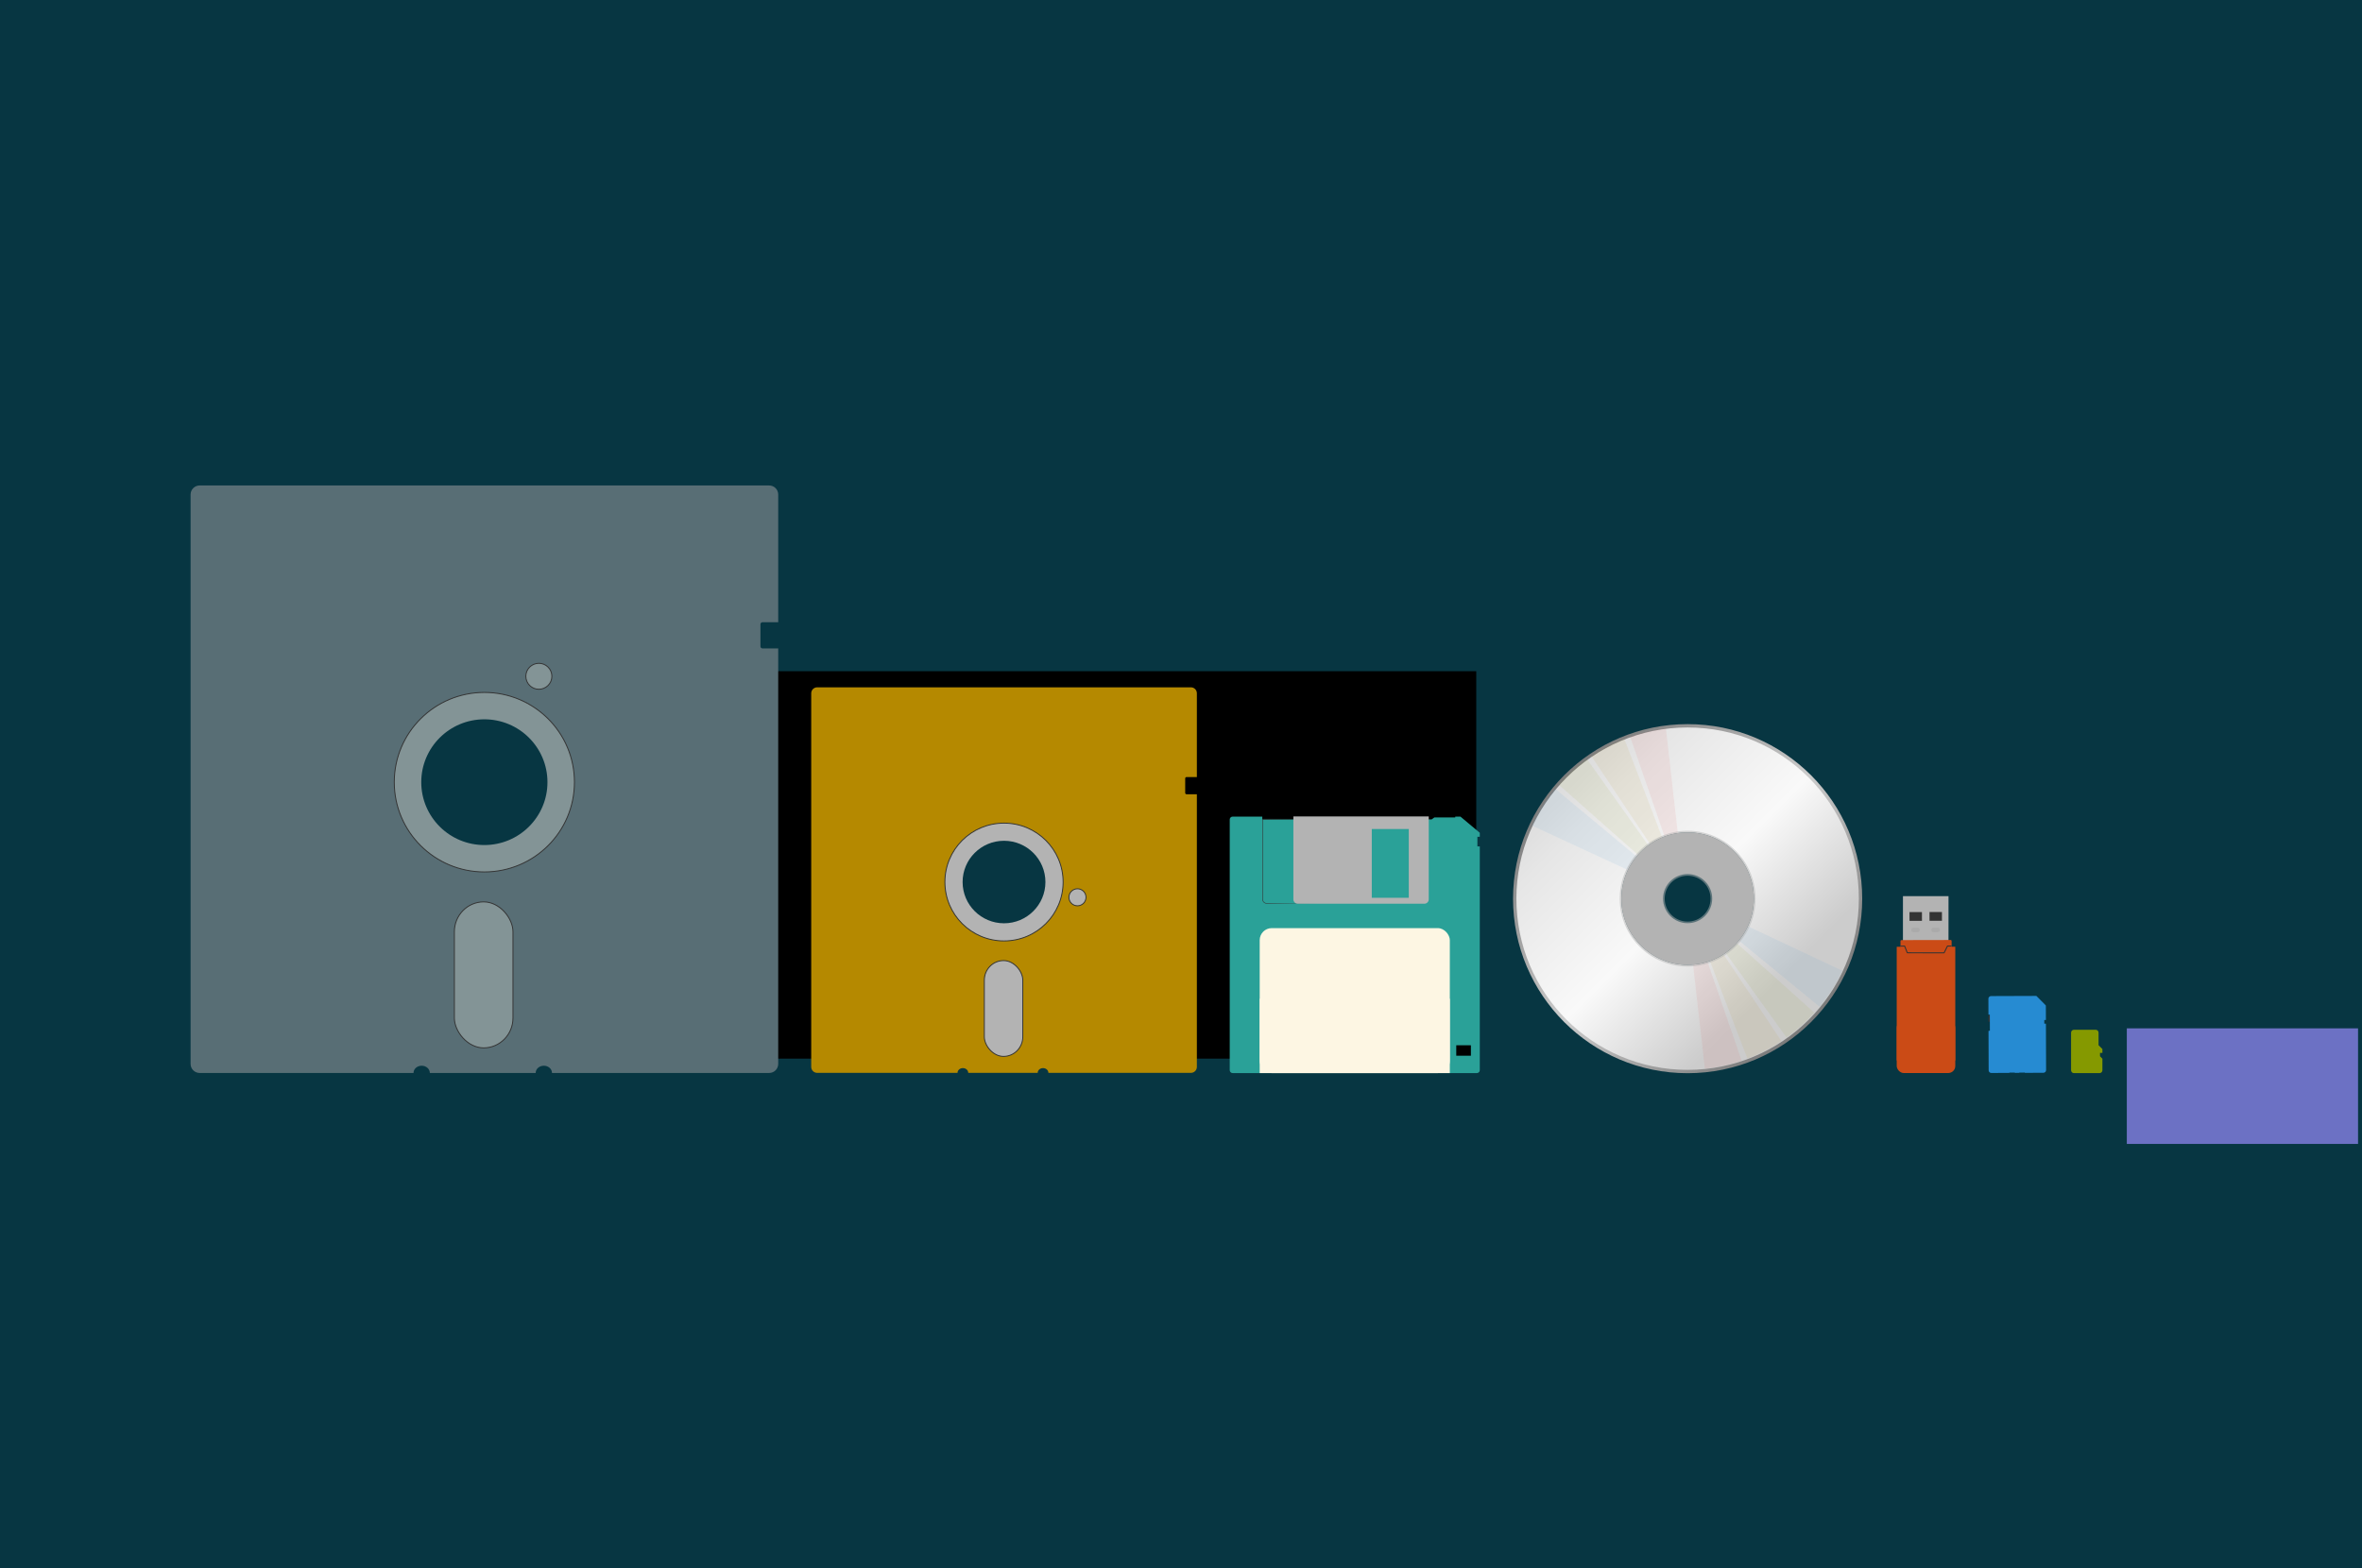 <?xml version="1.0" encoding="UTF-8" standalone="no"?>
<!-- Created with Inkscape (http://www.inkscape.org/) -->

<svg
   xmlns:osb="http://www.openswatchbook.org/uri/2009/osb"
   xmlns:dc="http://purl.org/dc/elements/1.1/"
   xmlns:cc="http://creativecommons.org/ns#"
   xmlns:rdf="http://www.w3.org/1999/02/22-rdf-syntax-ns#"
   xmlns:svg="http://www.w3.org/2000/svg"
   xmlns="http://www.w3.org/2000/svg"
   xmlns:xlink="http://www.w3.org/1999/xlink"
   xmlns:sodipodi="http://sodipodi.sourceforge.net/DTD/sodipodi-0.dtd"
   xmlns:inkscape="http://www.inkscape.org/namespaces/inkscape"
   width="2560"
   height="1700"
   viewBox="0 0 2560 1700"
   id="svg2"
   version="1.1"
   inkscape:version="0.91 r13725"
   sodipodi:docname="evolution-master.svg"
   inkscape:export-filename="/home/eli/Dotfiles/home/eli/.config/evolution.png"
   inkscape:export-xdpi="90"
   inkscape:export-ydpi="90">
  <defs
     id="defs4">
    <linearGradient
       inkscape:collect="always"
       id="linearGradient7842">
      <stop
         style="stop-color:#333333;stop-opacity:1;"
         offset="0"
         id="stop7844" />
      <stop
         style="stop-color:#333333;stop-opacity:0;"
         offset="1"
         id="stop7846" />
    </linearGradient>
    <linearGradient
       id="linearGradient7812"
       osb:paint="solid">
      <stop
         style="stop-color:#333333;stop-opacity:1;"
         offset="0"
         id="stop7814" />
    </linearGradient>
    <linearGradient
       id="linearGradient7072"
       osb:paint="solid">
      <stop
         style="stop-color:#eee8d5;stop-opacity:1;"
         offset="0"
         id="stop7074" />
    </linearGradient>
    <linearGradient
       id="linearGradient4767">
      <stop
         style="stop-color:#999999;stop-opacity:1;"
         offset="0"
         id="stop4769" />
      <stop
         style="stop-color:#999999;stop-opacity:1"
         offset="1"
         id="stop4773" />
    </linearGradient>
    <linearGradient
       id="linearGradient5404">
      <stop
         id="stop5406"
         offset="0"
         style="stop-color:#000000;stop-opacity:1;" />
      <stop
         id="stop5408"
         offset="1"
         style="stop-color:#0000b2;stop-opacity:0.623;" />
    </linearGradient>
    <linearGradient
       id="linearGradient3798">
      <stop
         id="stop3800"
         offset="0"
         style="stop-color:#333333;stop-opacity:1;" />
      <stop
         id="stop3802"
         offset="1"
         style="stop-color:#333333;stop-opacity:0;" />
    </linearGradient>
    <linearGradient
       id="linearGradient3635">
      <stop
         id="stop3637"
         offset="0"
         style="stop-color:#000000;stop-opacity:1;" />
      <stop
         id="stop3639"
         offset="1"
         style="stop-color:#ffffff;stop-opacity:1;" />
    </linearGradient>
    <linearGradient
       id="linearGradient3623">
      <stop
         id="stop3625"
         offset="0"
         style="stop-color:#013122;stop-opacity:1;" />
      <stop
         style="stop-color:#013122;stop-opacity:1;"
         offset="0.338"
         id="stop3631" />
      <stop
         id="stop3633"
         offset="0.338"
         style="stop-color:#f9f9f9;stop-opacity:1;" />
      <stop
         style="stop-color:#ffffff;stop-opacity:1;"
         offset="0.373"
         id="stop3643" />
      <stop
         id="stop3645"
         offset="0.373"
         style="stop-color:#d40000;stop-opacity:1;" />
      <stop
         style="stop-color:#d40000;stop-opacity:1;"
         offset="0.388"
         id="stop3647" />
      <stop
         id="stop3649"
         offset="0.388"
         style="stop-color:#f9f9f9;stop-opacity:1;" />
      <stop
         id="stop3627"
         offset="1"
         style="stop-color:#f9f9f9;stop-opacity:1;" />
    </linearGradient>
    <linearGradient
       id="linearGradient4314">
      <stop
         id="stop4316"
         offset="0"
         style="stop-color:#aa8c38;stop-opacity:1;" />
      <stop
         style="stop-color:#ceb469;stop-opacity:1;"
         offset="0.239"
         id="stop4322" />
      <stop
         id="stop4318"
         offset="1"
         style="stop-color:#aa8c38;stop-opacity:1;" />
    </linearGradient>
    <linearGradient
       id="linearGradient4306">
      <stop
         id="stop4308"
         offset="0"
         style="stop-color:#000000;stop-opacity:1;" />
      <stop
         id="stop4310"
         offset="1"
         style="stop-color:#000000;stop-opacity:0;" />
    </linearGradient>
    <linearGradient
       id="linearGradient3910">
      <stop
         id="stop3912"
         offset="0"
         style="stop-color:#000000;stop-opacity:0.491;" />
      <stop
         style="stop-color:#000000;stop-opacity:0.824;"
         offset="0.5"
         id="stop3918" />
      <stop
         id="stop3914"
         offset="1"
         style="stop-color:#000000;stop-opacity:0.365;" />
    </linearGradient>
    <linearGradient
       id="linearGradient3396">
      <stop
         id="stop3398"
         offset="0"
         style="stop-color:#bcbcbf;stop-opacity:1;" />
      <stop
         style="stop-color:#ababaf;stop-opacity:1;"
         offset="0.5"
         id="stop3404" />
      <stop
         id="stop3406"
         offset="0.75"
         style="stop-color:#8c8c92;stop-opacity:1;" />
      <stop
         style="stop-color:#c1c1c4;stop-opacity:1;"
         offset="0.875"
         id="stop3408" />
      <stop
         id="stop3400"
         offset="1"
         style="stop-color:#403b30;stop-opacity:1;" />
    </linearGradient>
    <linearGradient
       id="linearGradient3342">
      <stop
         id="stop3344"
         offset="0"
         style="stop-color:#000000;stop-opacity:0.623;" />
      <stop
         style="stop-color:#9a9a9a;stop-opacity:0.31;"
         offset="0.805"
         id="stop3350" />
      <stop
         id="stop3346"
         offset="1"
         style="stop-color:#000000;stop-opacity:0;" />
    </linearGradient>
    <filter
       id="filter3333"
       inkscape:collect="always">
      <feGaussianBlur
         id="feGaussianBlur3335"
         stdDeviation="2.967"
         inkscape:collect="always" />
    </filter>
    <linearGradient
       y2="332.693"
       x2="65.54"
       y1="332.693"
       x1="48.07"
       gradientTransform="matrix(0.443,0,0,0.443,49.853,24.238)"
       gradientUnits="userSpaceOnUse"
       id="linearGradient4082"
       xlink:href="#linearGradient3396"
       inkscape:collect="always" />
    <linearGradient
       y2="919.771"
       x2="367.558"
       y1="901.719"
       x1="367.558"
       gradientTransform="matrix(0.443,0,0,0.443,49.853,24.238)"
       gradientUnits="userSpaceOnUse"
       id="linearGradient4084"
       xlink:href="#linearGradient3342"
       inkscape:collect="always" />
    <filter
       id="filter4230"
       inkscape:collect="always">
      <feGaussianBlur
         id="feGaussianBlur4232"
         stdDeviation="11.27"
         inkscape:collect="always" />
    </filter>
    <linearGradient
       y2="626.387"
       x2="328.663"
       y1="626.387"
       x1="320.244"
       gradientTransform="matrix(0.751,9.3065146e-2,-9.3065146e-2,0.751,443.668,-72.123)"
       gradientUnits="userSpaceOnUse"
       id="linearGradient4269"
       xlink:href="#linearGradient3396"
       inkscape:collect="always" />
    <linearGradient
       gradientUnits="userSpaceOnUse"
       y2="179.897"
       x2="701.663"
       y1="179.897"
       x1="443.908"
       id="linearGradient4320"
       xlink:href="#linearGradient4314"
       inkscape:collect="always" />
    <linearGradient
       gradientTransform="matrix(0.756,0,0,0.756,124.654,214.562)"
       y2="179.897"
       x2="701.663"
       y1="179.897"
       x1="443.908"
       gradientUnits="userSpaceOnUse"
       id="linearGradient4345"
       xlink:href="#linearGradient4314"
       inkscape:collect="always" />
    <linearGradient
       y2="179.897"
       x2="701.663"
       y1="179.897"
       x1="443.908"
       gradientTransform="matrix(0.751,-9.3065146e-2,-9.3065146e-2,-0.751,97.305,752.951)"
       gradientUnits="userSpaceOnUse"
       id="linearGradient4373"
       xlink:href="#linearGradient4314"
       inkscape:collect="always" />
    <linearGradient
       y2="919.771"
       x2="367.558"
       y1="901.719"
       x1="367.558"
       gradientTransform="matrix(0.335,0,0,0.335,135.109,104.113)"
       gradientUnits="userSpaceOnUse"
       id="linearGradient2645"
       xlink:href="#linearGradient3342"
       inkscape:collect="always" />
    <linearGradient
       y2="332.693"
       x2="65.54"
       y1="332.693"
       x1="48.07"
       gradientTransform="matrix(0.335,-4.6441264e-4,4.6441264e-4,0.335,135.253,103.926)"
       gradientUnits="userSpaceOnUse"
       id="linearGradient2650"
       xlink:href="#linearGradient3396"
       inkscape:collect="always" />
    <linearGradient
       gradientUnits="userSpaceOnUse"
       y2="379.799"
       x2="258.184"
       y1="179.148"
       x1="258.184"
       id="linearGradient3629"
       xlink:href="#linearGradient3623"
       inkscape:collect="always" />
    <linearGradient
       gradientUnits="userSpaceOnUse"
       y2="176.666"
       x2="198.828"
       y1="382.281"
       x1="317.54"
       id="linearGradient3641"
       xlink:href="#linearGradient3635"
       inkscape:collect="always" />
    <linearGradient
       id="linearGradient3938">
      <stop
         style="stop-color:#4d4d4d;stop-opacity:1"
         offset="0"
         id="stop3940" />
      <stop
         id="stop3942"
         offset="0.24"
         style="stop-color:#808080;stop-opacity:1" />
      <stop
         id="stop3944"
         offset="0.498"
         style="stop-color:#b3b3b3;stop-opacity:1" />
      <stop
         style="stop-color:#808080;stop-opacity:1"
         offset="0.751"
         id="stop3946" />
      <stop
         style="stop-color:#4d4d4d;stop-opacity:1"
         offset="1"
         id="stop3948" />
    </linearGradient>
    <linearGradient
       inkscape:collect="always"
       id="linearGradient3834">
      <stop
         style="stop-color:#cccccc;stop-opacity:1"
         offset="0"
         id="stop3836" />
      <stop
         id="stop3838"
         offset="0.24"
         style="stop-color:#e6e6e6;stop-opacity:1" />
      <stop
         id="stop3840"
         offset="0.498"
         style="stop-color:#f9f9f9;stop-opacity:1" />
      <stop
         style="stop-color:#cccccc;stop-opacity:1"
         offset="0.751"
         id="stop3842" />
      <stop
         style="stop-color:#cccccc;stop-opacity:1"
         offset="1"
         id="stop3844" />
    </linearGradient>
    <linearGradient
       id="linearGradient3812">
      <stop
         id="stop3814"
         offset="0"
         style="stop-color:#4d4d4d;stop-opacity:1" />
      <stop
         style="stop-color:#808080;stop-opacity:1"
         offset="0.24"
         id="stop3822" />
      <stop
         style="stop-color:#cccccc;stop-opacity:1"
         offset="0.498"
         id="stop3820" />
      <stop
         id="stop3824"
         offset="0.751"
         style="stop-color:#808080;stop-opacity:1" />
      <stop
         id="stop3816"
         offset="1"
         style="stop-color:#4d4d4d;stop-opacity:1" />
    </linearGradient>
    <linearGradient
       gradientTransform="matrix(5.855,0,0,5.855,1186.624,-4977.241)"
       gradientUnits="userSpaceOnUse"
       y2="1052.776"
       x2="129.152"
       y1="920.223"
       x1="-3.402"
       id="linearGradient3818"
       xlink:href="#linearGradient3812"
       inkscape:collect="always" />
    <linearGradient
       gradientTransform="matrix(5.855,0,0,5.855,1186.624,-4977.241)"
       gradientUnits="userSpaceOnUse"
       y2="1038.362"
       x2="114.75"
       y1="934.612"
       x1="11"
       id="linearGradient3832"
       xlink:href="#linearGradient3834"
       inkscape:collect="always" />
    <pattern
       id="pattern4976"
       patternTransform="translate(20,907.362)"
       height="6"
       width="6"
       patternUnits="userSpaceOnUse">
      <g
         transform="translate(-20,-907.362)"
         id="g4967">
        <path
           id="path4715"
           d="m 20,910.362 0,3 1.5,0 0.5,-1 -1,-2 -1,0 z"
           style="fill:#ff0000;fill-opacity:1;stroke:none" />
        <path
           id="path4717"
           d="m 22,912.362 -0.5,1 3,0 -0.5,-1 -2,0 z"
           style="fill:#d50000;fill-opacity:1;stroke:none" />
        <path
           id="path4719"
           d="m 25,910.362 -1,2 0.5,1 1.5,0 0,-3 -1,0 z"
           style="fill:#800000;stroke:none" />
        <path
           id="path4721"
           d="m 24.5,907.362 -0.5,1 1,2 1,0 0,-3 -1.5,0 z"
           style="fill:#ff0000;fill-opacity:1;stroke:none" />
        <path
           id="path4723"
           d="m 20,907.362 0,3 1,0 1,-2 -0.5,-1 -1.5,0 z"
           style="fill:#800000;fill-opacity:1;stroke:none" />
        <path
           id="path4725"
           d="m 21.5,907.362 0.5,1 2,0 0.5,-1 -3,0 z"
           style="fill:#ff6e6e;fill-opacity:1;stroke:none" />
        <path
           style="fill:#aa0000;stroke:none"
           d="m 24,912.362 -2,0 -1,-2 1,-2 2,0 1,2 -1,2 z"
           id="path4727"
           sodipodi:nodetypes="ccccccc" />
      </g>
    </pattern>
    <linearGradient
       id="linearGradient2917">
      <stop
         id="stop2919"
         offset="0"
         style="stop-color:#999999;stop-opacity:1;" />
      <stop
         style="stop-color:#ececec;stop-opacity:1"
         offset="0.327"
         id="stop2925" />
      <stop
         id="stop2921"
         offset="1"
         style="stop-color:#999999;stop-opacity:1" />
    </linearGradient>
    <inkscape:perspective
       id="perspective10"
       inkscape:persp3d-origin="372.04724 : 350.78739 : 1"
       inkscape:vp_z="744.09448 : 526.18109 : 1"
       inkscape:vp_y="0 : 1000 : 0"
       inkscape:vp_x="0 : 526.18109 : 1"
       sodipodi:type="inkscape:persp3d" />
    <inkscape:perspective
       sodipodi:type="inkscape:persp3d"
       inkscape:vp_x="0 : 0.5 : 1"
       inkscape:vp_y="0 : 1000 : 0"
       inkscape:vp_z="1 : 0.5 : 1"
       inkscape:persp3d-origin="0.5 : 0.33333333 : 1"
       id="perspective2824" />
    <filter
       color-interpolation-filters="sRGB"
       id="filter3832"
       inkscape:collect="always">
      <feGaussianBlur
         id="feGaussianBlur3834"
         stdDeviation="3.479"
         inkscape:collect="always" />
    </filter>
    <inkscape:perspective
       id="perspective10-0"
       inkscape:persp3d-origin="372.04724 : 350.78739 : 1"
       inkscape:vp_z="744.09448 : 526.18109 : 1"
       inkscape:vp_y="0 : 1000 : 0"
       inkscape:vp_x="0 : 526.18109 : 1"
       sodipodi:type="inkscape:persp3d" />
    <linearGradient
       id="linearGradient3978">
      <stop
         id="stop3980"
         offset="0"
         style="stop-color:#000000;stop-opacity:1;" />
      <stop
         id="stop3982"
         offset="1"
         style="stop-color:#444444;stop-opacity:1;" />
    </linearGradient>
    <clipPath
       id="clipPath3"
       clipPathUnits="userSpaceOnUse">
      <path
         inkscape:connector-curvature="0"
         id="path29"
         d="m 163.176,129.244 152.844,0 0,142.909 -152.844,0 0,-142.909 z" />
    </clipPath>
    <linearGradient
       id="svg1.linearGradient4979"
       xml:id="svg1.linearGradient4979">
      <stop
         xml:id="svg1.stop4981"
         offset="0"
         style="stop-color:#000000;stop-opacity:1;"
         id="svg1.stop4981" />
      <stop
         xml:id="svg1.stop4983"
         offset="1"
         style="stop-color:#606060;stop-opacity:1;"
         id="svg1.stop4983" />
    </linearGradient>
    <linearGradient
       inkscape:collect="always"
       xlink:href="#linearGradient7842"
       id="linearGradient7850"
       x1="719.528"
       y1="682.728"
       x2="820.965"
       y2="682.728"
       gradientUnits="userSpaceOnUse"
       gradientTransform="matrix(0.601,0,0,0.601,922.31,481.534)" />
    <linearGradient
       id="linearGradient2690"
       inkscape:collect="always">
      <stop
         id="stop2692"
         offset="0"
         style="stop-color:#008000;stop-opacity:1;" />
      <stop
         id="stop2694"
         offset="1"
         style="stop-color:#008000;stop-opacity:0;" />
    </linearGradient>
    <linearGradient
       id="linearGradient2618"
       inkscape:collect="always">
      <stop
         id="stop2620"
         offset="0"
         style="stop-color:#55ff99;stop-opacity:1;" />
      <stop
         id="stop2622"
         offset="1"
         style="stop-color:#55ff99;stop-opacity:0;" />
    </linearGradient>
    <linearGradient
       id="linearGradient14411"
       inkscape:collect="always">
      <stop
         id="stop14413"
         offset="0"
         style="stop-color:#ffffff;stop-opacity:1;" />
      <stop
         id="stop14415"
         offset="1"
         style="stop-color:#ffffff;stop-opacity:0;" />
    </linearGradient>
    <linearGradient
       y2="157.548"
       x2="397.592"
       y1="151.397"
       x1="372.107"
       gradientUnits="userSpaceOnUse"
       id="linearGradient9335"
       xlink:href="#linearGradient2618"
       inkscape:collect="always" />
    <linearGradient
       y2="170.125"
       x2="383.092"
       y1="157.548"
       x1="366.395"
       gradientUnits="userSpaceOnUse"
       id="linearGradient9337"
       xlink:href="#linearGradient2618"
       inkscape:collect="always" />
    <linearGradient
       y2="175.906"
       x2="371.668"
       y1="160.624"
       x1="358.486"
       gradientUnits="userSpaceOnUse"
       id="linearGradient9339"
       xlink:href="#linearGradient2618"
       inkscape:collect="always" />
    <linearGradient
       y2="182.656"
       x2="364.198"
       y1="162.821"
       x1="344.425"
       gradientUnits="userSpaceOnUse"
       id="linearGradient9341"
       xlink:href="#linearGradient2618"
       inkscape:collect="always" />
    <linearGradient
       y2="187.259"
       x2="353.213"
       y1="170.73"
       x1="336.077"
       gradientUnits="userSpaceOnUse"
       id="linearGradient9343"
       xlink:href="#linearGradient2618"
       inkscape:collect="always" />
    <linearGradient
       y2="190.943"
       x2="342.668"
       y1="172.927"
       x1="327.728"
       gradientUnits="userSpaceOnUse"
       id="linearGradient9345"
       xlink:href="#linearGradient2618"
       inkscape:collect="always" />
    <linearGradient
       y2="193.579"
       x2="334.758"
       y1="173.806"
       x1="317.182"
       gradientUnits="userSpaceOnUse"
       id="linearGradient9347"
       xlink:href="#linearGradient2618"
       inkscape:collect="always" />
    <linearGradient
       y2="200.369"
       x2="325.531"
       y1="183.034"
       x1="313.667"
       gradientUnits="userSpaceOnUse"
       id="linearGradient9349"
       xlink:href="#linearGradient2618"
       inkscape:collect="always" />
    <linearGradient
       y2="201.906"
       x2="322.125"
       y1="187.867"
       x1="310.152"
       gradientUnits="userSpaceOnUse"
       id="linearGradient9351"
       xlink:href="#linearGradient2618"
       inkscape:collect="always" />
    <linearGradient
       y2="203.246"
       x2="312.578"
       y1="191.821"
       x1="303.561"
       gradientUnits="userSpaceOnUse"
       id="linearGradient9353"
       xlink:href="#linearGradient2618"
       inkscape:collect="always" />
    <linearGradient
       y2="139.266"
       x2="468.682"
       y1="162.772"
       x1="479.952"
       gradientUnits="userSpaceOnUse"
       id="linearGradient9355"
       xlink:href="#linearGradient2690"
       inkscape:collect="always" />
    <linearGradient
       y2="121.178"
       x2="241.539"
       y1="115.899"
       x1="240.384"
       gradientUnits="userSpaceOnUse"
       id="linearGradient9357"
       xlink:href="#linearGradient14411"
       inkscape:collect="always" />
    <filter
       inkscape:collect="always"
       x="-0.303"
       width="1.606"
       y="-0.102"
       height="1.205"
       id="filter11193">
      <feGaussianBlur
         inkscape:collect="always"
         stdDeviation="18.144"
         id="feGaussianBlur11195" />
    </filter>
    <filter
       inkscape:collect="always"
       x="-0.178"
       width="1.355"
       y="-0.106"
       height="1.211"
       id="filter11189">
      <feGaussianBlur
         inkscape:collect="always"
         stdDeviation="18.144"
         id="feGaussianBlur11191" />
    </filter>
    <clipPath
       clipPathUnits="userSpaceOnUse"
       id="clipPath4248">
      <path
         id="path4250"
         d="M 372.844,260.938 C 255.347,260.938 160,356.284 160,473.781 C 160,591.278 255.347,686.656 372.844,686.656 C 490.341,686.656 585.719,591.278 585.719,473.781 C 585.719,356.284 490.341,260.938 372.844,260.938 z M 372.844,420.938 C 402.021,420.938 425.719,444.604 425.719,473.781 C 425.719,502.958 402.021,526.656 372.844,526.656 C 343.667,526.656 320,502.958 320,473.781 C 320,444.604 343.667,420.938 372.844,420.938 z "
         style="opacity:0.79;color:#000000;fill:#666666;fill-opacity:1;fill-rule:nonzero;stroke:none;stroke-width:7.2;stroke-linecap:butt;stroke-linejoin:round;marker:none;marker-start:none;marker-mid:none;marker-end:none;stroke-miterlimit:4;stroke-dasharray:none;stroke-dashoffset:0;stroke-opacity:1;visibility:visible;display:inline;overflow:visible;enable-background:accumulate" />
    </clipPath>
    <clipPath
       clipPathUnits="userSpaceOnUse"
       id="clipPath4244">
      <path
         id="path4246"
         d="M 372.844,260.938 C 255.347,260.938 160,356.284 160,473.781 C 160,591.278 255.347,686.656 372.844,686.656 C 490.341,686.656 585.719,591.278 585.719,473.781 C 585.719,356.284 490.341,260.938 372.844,260.938 z M 372.844,420.938 C 402.021,420.938 425.719,444.604 425.719,473.781 C 425.719,502.958 402.021,526.656 372.844,526.656 C 343.667,526.656 320,502.958 320,473.781 C 320,444.604 343.667,420.938 372.844,420.938 z "
         style="opacity:0.79;color:#000000;fill:#666666;fill-opacity:1;fill-rule:nonzero;stroke:none;stroke-width:7.2;stroke-linecap:butt;stroke-linejoin:round;marker:none;marker-start:none;marker-mid:none;marker-end:none;stroke-miterlimit:4;stroke-dasharray:none;stroke-dashoffset:0;stroke-opacity:1;visibility:visible;display:inline;overflow:visible;enable-background:accumulate" />
    </clipPath>
    <clipPath
       clipPathUnits="userSpaceOnUse"
       id="clipPath4240">
      <path
         id="path4242"
         d="M 372.844,260.938 C 255.347,260.938 160,356.284 160,473.781 C 160,591.278 255.347,686.656 372.844,686.656 C 490.341,686.656 585.719,591.278 585.719,473.781 C 585.719,356.284 490.341,260.938 372.844,260.938 z M 372.844,420.938 C 402.021,420.938 425.719,444.604 425.719,473.781 C 425.719,502.958 402.021,526.656 372.844,526.656 C 343.667,526.656 320,502.958 320,473.781 C 320,444.604 343.667,420.938 372.844,420.938 z "
         style="opacity:0.79;color:#000000;fill:#666666;fill-opacity:1;fill-rule:nonzero;stroke:none;stroke-width:7.2;stroke-linecap:butt;stroke-linejoin:round;marker:none;marker-start:none;marker-mid:none;marker-end:none;stroke-miterlimit:4;stroke-dasharray:none;stroke-dashoffset:0;stroke-opacity:1;visibility:visible;display:inline;overflow:visible;enable-background:accumulate" />
    </clipPath>
    <clipPath
       clipPathUnits="userSpaceOnUse"
       id="clipPath4236">
      <path
         id="path4238"
         d="M 372.844,260.938 C 255.347,260.938 160,356.284 160,473.781 C 160,591.278 255.347,686.656 372.844,686.656 C 490.341,686.656 585.719,591.278 585.719,473.781 C 585.719,356.284 490.341,260.938 372.844,260.938 z M 372.844,420.938 C 402.021,420.938 425.719,444.604 425.719,473.781 C 425.719,502.958 402.021,526.656 372.844,526.656 C 343.667,526.656 320,502.958 320,473.781 C 320,444.604 343.667,420.938 372.844,420.938 z "
         style="opacity:0.79;color:#000000;fill:#666666;fill-opacity:1;fill-rule:nonzero;stroke:none;stroke-width:7.2;stroke-linecap:butt;stroke-linejoin:round;marker:none;marker-start:none;marker-mid:none;marker-end:none;stroke-miterlimit:4;stroke-dasharray:none;stroke-dashoffset:0;stroke-opacity:1;visibility:visible;display:inline;overflow:visible;enable-background:accumulate" />
    </clipPath>
    <clipPath
       clipPathUnits="userSpaceOnUse"
       id="clipPath4232">
      <path
         id="path4234"
         d="M 372.844,260.938 C 255.347,260.938 160,356.284 160,473.781 C 160,591.278 255.347,686.656 372.844,686.656 C 490.341,686.656 585.719,591.278 585.719,473.781 C 585.719,356.284 490.341,260.938 372.844,260.938 z M 372.844,420.938 C 402.021,420.938 425.719,444.604 425.719,473.781 C 425.719,502.958 402.021,526.656 372.844,526.656 C 343.667,526.656 320,502.958 320,473.781 C 320,444.604 343.667,420.938 372.844,420.938 z "
         style="opacity:0.79;color:#000000;fill:#666666;fill-opacity:1;fill-rule:nonzero;stroke:none;stroke-width:7.2;stroke-linecap:butt;stroke-linejoin:round;marker:none;marker-start:none;marker-mid:none;marker-end:none;stroke-miterlimit:4;stroke-dasharray:none;stroke-dashoffset:0;stroke-opacity:1;visibility:visible;display:inline;overflow:visible;enable-background:accumulate" />
    </clipPath>
    <linearGradient
       id="linearGradient5241">
      <stop
         style="stop-color:#7c7c7c;stop-opacity:1;"
         offset="0"
         id="stop5243" />
      <stop
         style="stop-color:#c6c6c6;stop-opacity:1;"
         offset="1"
         id="stop5245" />
    </linearGradient>
    <linearGradient
       id="linearGradient7185">
      <stop
         style="stop-color:#6f6f6f;stop-opacity:1;"
         offset="0"
         id="stop7187" />
      <stop
         style="stop-color:#f5f5f5;stop-opacity:1;"
         offset="1"
         id="stop7189" />
    </linearGradient>
    <linearGradient
       gradientTransform="matrix(0.491,0,0,0.491,752.086,49.947)"
       y2="187.259"
       x2="353.213"
       y1="170.73"
       x1="336.077"
       gradientUnits="userSpaceOnUse"
       id="linearGradient3204"
       xlink:href="#linearGradient2618"
       inkscape:collect="always" />
    <filter
       inkscape:collect="always"
       style="color-interpolation-filters:sRGB"
       id="filter8298"
       x="-0.157"
       width="1.313"
       y="-0.144"
       height="1.288">
      <feGaussianBlur
         inkscape:collect="always"
         stdDeviation="21.53"
         id="feGaussianBlur8300" />
    </filter>
    <filter
       inkscape:collect="always"
       style="color-interpolation-filters:sRGB"
       id="filter8310"
       x="-0.128"
       width="1.255"
       y="-0.182"
       height="1.364">
      <feGaussianBlur
         inkscape:collect="always"
         stdDeviation="21.334"
         id="feGaussianBlur8312" />
    </filter>
  </defs>
  <sodipodi:namedview
     id="base"
     pagecolor="#ffffff"
     bordercolor="#666666"
     borderopacity="1.0"
     inkscape:pageopacity="0.0"
     inkscape:pageshadow="2"
     inkscape:zoom="0.70710678"
     inkscape:cx="1266.2536"
     inkscape:cy="776.17376"
     inkscape:document-units="px"
     inkscape:current-layer="layer1"
     showgrid="true"
     units="px"
     objecttolerance="10000"
     inkscape:snap-path-mask="false"
     inkscape:snap-path-clip="false"
     inkscape:snap-perpendicular="false"
     guidetolerance="10000"
     inkscape:window-width="2504"
     inkscape:window-height="1624"
     inkscape:window-x="28"
     inkscape:window-y="48"
     inkscape:window-maximized="0"
     showguides="false">
    <inkscape:grid
       type="xygrid"
       id="grid4775"
       enabled="false" />
  </sodipodi:namedview>
  <g
     inkscape:label="Layer 1"
     inkscape:groupmode="layer"
     id="layer1"
     transform="translate(0,647.638)"
     style="display:inline">
    <rect
       style="fill:#073642;fill-opacity:1;fill-rule:evenodd;stroke:none;stroke-width:0;stroke-linecap:butt;stroke-linejoin:miter;stroke-miterlimit:4;stroke-dasharray:none;stroke-opacity:1"
       id="rect3429"
       width="2560"
       height="1700"
       x="0"
       y="-647.638" />
    <flowRoot
       xml:space="preserve"
       id="flowRoot8363"
       style="font-style:normal;font-variant:normal;font-weight:normal;font-stretch:normal;font-size:40px;line-height:125%;font-family:FontAwesome;-inkscape-font-specification:FontAwesome;letter-spacing:0px;word-spacing:0px;fill:#000000;fill-opacity:1;stroke:none;stroke-width:1px;stroke-linecap:butt;stroke-linejoin:miter;stroke-opacity:1"><flowRegion
         id="flowRegion8365"><rect
           id="rect8367"
           width="920"
           height="420"
           x="680"
           y="80"
           style="font-style:normal;font-variant:normal;font-weight:normal;font-stretch:normal;font-family:FontAwesome;-inkscape-font-specification:FontAwesome" /></flowRegion><flowPara
         id="flowPara8369"></flowPara></flowRoot>  </g>
  <g
     inkscape:groupmode="layer"
     id="layer10"
     inkscape:label="Layer 8">
    <path
       inkscape:connector-curvature="0"
       style="display:inline;fill:#859900;fill-opacity:1;stroke:none;stroke-width:0.8;stroke-linecap:butt;stroke-linejoin:miter;stroke-miterlimit:0;stroke-dasharray:none;stroke-dashoffset:0;stroke-opacity:1"
       d="m 2244.688,1160.222 c 0,1.736 1.398,3.134 3.134,3.134 l 27.686,0 c 1.736,0 3.134,-1.398 3.134,-3.134 l 0,-1.045 0,-0.669 0,-10.823 -2.612,-2.612 0,-3.657 2.612,0 0,-4.179 -4.179,-4.179 0,-5.224 0,-3.657 0,-4.702 c 0,-1.736 -1.398,-3.134 -3.134,-3.134 l -23.507,0 c -1.736,0 -3.134,1.398 -3.134,3.134 l 0,4.702 0,3.657 0,30.674 0,0.669 0,1.045 z"
       id="rect3120" />
    <g
       id="g8712"
       transform="translate(13.284,41.764)">
      <path
         id="rect3024-3"
         d="m 203.152,484.524 c -5.475,0 -9.872,4.382 -9.872,9.838 l 0,617.219 c 0,5.456 4.397,9.838 9.872,9.838 l 231.75,0 c -3.1e-4,-0.027 0,-0.052 0,-0.079 0,-4.293 3.955,-7.775 8.837,-7.775 4.882,0 8.837,3.482 8.837,7.775 0,0.027 3e-4,0.052 0,0.079 l 114.721,0 c -3.1e-4,-0.027 0,-0.052 0,-0.079 0,-4.293 3.955,-7.775 8.837,-7.775 4.882,0 8.837,3.482 8.837,7.775 0,0.027 3e-4,0.052 0,0.079 l 235.333,0 c 5.475,0 9.872,-4.382 9.872,-9.838 l 0,-450.408 -17.037,0 c -1.217,0 -2.229,-0.969 -2.229,-2.182 l 0,-24.04 c 0,-1.213 1.012,-2.182 2.229,-2.182 l 17.037,0 0,-138.407 c 0,-5.456 -4.397,-9.838 -9.872,-9.838 l -617.151,0 z"
         style="fill:#586e75;fill-opacity:1;stroke:none;stroke-opacity:1"
         inkscape:connector-curvature="0" />
      <rect
         ry="32.392"
         y="935.938"
         x="479.167"
         height="158.287"
         width="63.533"
         id="rect2996-2"
         style="fill:#839496;fill-opacity:1;fill-rule:evenodd;stroke:#333333;stroke-width:1;stroke-linecap:butt;stroke-linejoin:miter;stroke-miterlimit:4;stroke-dasharray:none;stroke-opacity:1" />
      <ellipse
         ry="14.07"
         rx="14.118"
         id="path2998-5"
         style="fill:#839496;fill-opacity:1;fill-rule:evenodd;stroke:#333333;stroke-width:1;stroke-linecap:butt;stroke-linejoin:miter;stroke-miterlimit:4;stroke-dasharray:none;stroke-opacity:1"
         cx="570.753"
         cy="691.383" />
      <ellipse
         ry="97.297"
         rx="97.631"
         id="path3000-1-1"
         style="fill:#839496;fill-opacity:1;fill-rule:evenodd;stroke:#333333;stroke-width:1;stroke-linecap:butt;stroke-linejoin:miter;stroke-miterlimit:4;stroke-dasharray:none;stroke-opacity:1"
         cx="511.678"
         cy="806.182" />
      <ellipse
         ry="68.155"
         rx="68.389"
         id="path3000-9"
         style="fill:#073642;fill-opacity:1;fill-rule:evenodd;stroke:none;stroke-width:0.625px;stroke-linecap:butt;stroke-linejoin:miter;stroke-opacity:1"
         cx="511.678"
         cy="806.182" />
      <path
         inkscape:connector-curvature="0"
         id="path3026-0"
         d="m 198.151,1118.983 c -1.165,-0.885 -2.723,-3.238 -3.463,-5.231 -1.888,-5.086 -1.882,-616.582 0.006,-621.998 0.743,-2.131 2.797,-4.534 4.564,-5.339 2.373,-1.081 84.218,-1.464 313.079,-1.464 l 309.866,0 3.39,2.667 3.39,2.667 0,70.676 0,70.676 -8.206,0 c -5.457,0 -8.706,0.602 -9.699,1.798 -0.97,1.169 -1.363,6.233 -1.123,14.476 l 0.37,12.677 9.329,0.378 9.329,0.378 0,227.05 c 0,225.334 -0.019,227.069 -2.573,229.623 -2.536,2.536 -4.289,2.573 -121.079,2.573 l -118.505,0 -3.606,-3.86 c -2.283,-2.444 -4.879,-3.86 -7.077,-3.86 -2.198,0 -4.794,1.416 -7.077,3.86 l -3.606,3.86 -55.357,0 -55.357,0 -3.86,-3.86 c -2.366,-2.365 -5.193,-3.86 -7.303,-3.86 -2.166,0 -4.78,1.431 -7.049,3.86 l -3.606,3.86 -116.329,0 c -91.076,0 -116.789,-0.349 -118.448,-1.608 z m 323.391,-25.415 c 6.635,-1.843 15.238,-9.786 18.736,-17.297 l 3.029,-6.505 0,-54.686 0,-54.686 -3.029,-6.505 c -3.498,-7.512 -12.101,-15.454 -18.736,-17.297 -7.196,-1.999 -18.186,-1.485 -23.917,1.119 -6.776,3.078 -13.244,9.661 -16.585,16.879 -2.591,5.599 -2.687,7.746 -2.687,60.49 0,52.744 0.095,54.892 2.687,60.49 3.341,7.218 9.809,13.801 16.585,16.879 5.731,2.603 16.721,3.118 23.917,1.119 z m 18.573,-193.085 c 35.272,-10.943 60.712,-38.822 68.41,-74.965 2.389,-11.216 1.634,-33.684 -1.521,-45.264 -9.022,-33.117 -35.495,-59.351 -69.731,-69.1 -13.063,-3.72 -36.685,-3.967 -49.259,-0.515 -37.759,10.366 -62.815,35.633 -72.221,72.83 -2.339,9.248 -2.639,13.217 -2.044,26.975 0.759,17.539 2.787,25.827 9.737,39.8 13.147,26.428 37.736,45.439 67.733,52.366 11.354,2.622 37.215,1.497 48.895,-2.126 l 0,0 z m 101.139,-56.903 c 7.868,-5.29 8.98,-16.059 2.343,-22.696 -8.585,-8.585 -23.269,-3.891 -25.208,8.059 -2.156,13.284 11.693,22.149 22.865,14.637 z m -120.381,-184.22 3.158,-3.158 0,-69.299 c 0,-67.274 -0.074,-69.379 -2.546,-72.032 -1.455,-1.562 -4.901,-3.07 -8.042,-3.519 -3.023,-0.432 -68.449,-0.614 -145.391,-0.405 l -139.895,0.382 -2.931,2.93 -2.931,2.93 -0.368,67.196 c -0.202,36.958 -0.05,68.483 0.337,70.056 0.388,1.573 1.965,4.034 3.505,5.469 2.779,2.589 3.921,2.609 147.373,2.609 l 144.572,0 3.158,-3.158 z"
         style="opacity:0;fill:none;fill-opacity:1;fill-rule:nonzero;stroke-width:0.6;stroke-miterlimit:4;stroke-dasharray:none" />
    </g>
    <flowRoot
       xml:space="preserve"
       id="flowRoot8371"
       style="font-style:normal;font-variant:normal;font-weight:normal;font-stretch:normal;font-size:45.11px;line-height:125%;font-family:FontAwesome;-inkscape-font-specification:FontAwesome;letter-spacing:0px;word-spacing:0px;display:inline;fill:#6c71c4;fill-opacity:1;stroke:none;stroke-width:1px;stroke-linecap:butt;stroke-linejoin:miter;stroke-opacity:1"
       transform="translate(17.284,39.764)"><flowRegion
         id="flowRegion8373"><rect
           id="rect8375"
           width="250.611"
           height="125.305"
           x="2287.825"
           y="1075.045"
           style="font-style:normal;font-variant:normal;font-weight:normal;font-stretch:normal;font-size:45.11px;font-family:FontAwesome;-inkscape-font-specification:FontAwesome;fill:#6c71c4;fill-opacity:1" /></flowRegion><flowPara
         id="flowPara8377"
         style="fill:#6c71c4;fill-opacity:1"></flowPara></flowRoot>  </g>
  <g
     inkscape:groupmode="layer"
     id="layer2"
     inkscape:label="Layer 2">
    <g
       id="g8720"
       transform="translate(13.284,41.764)">
      <path
         id="rect3024"
         d="m 872.424,703.343 c -3.593,0 -6.478,2.876 -6.478,6.456 l 0,405.05 c 0,3.581 2.885,6.456 6.478,6.456 l 152.086,0 c -2e-4,-0.017 0,-0.034 0,-0.052 0,-2.817 2.596,-5.103 5.799,-5.103 3.204,0 5.799,2.285 5.799,5.103 0,0.018 2e-4,0.034 0,0.052 l 75.285,0 c -2e-4,-0.017 0,-0.034 0,-0.052 0,-2.817 2.596,-5.103 5.799,-5.103 3.204,0 5.799,2.285 5.799,5.103 0,0.018 2e-4,0.034 0,0.052 l 154.437,0 c 3.593,0 6.478,-2.876 6.478,-6.456 l 0,-295.58 -11.181,0 c -0.798,0 -1.463,-0.636 -1.463,-1.432 l 0,-15.776 c 0,-0.796 0.664,-1.432 1.463,-1.432 l 11.181,0 0,-90.83 c 0,-3.581 -2.885,-6.456 -6.478,-6.456 l -405.005,0 z"
         style="fill:#b58900;fill-opacity:1;stroke:none;stroke-opacity:1"
         inkscape:connector-curvature="0" />
      <rect
         ry="21.257"
         y="999.584"
         x="1053.559"
         height="103.876"
         width="41.693"
         id="rect2996"
         style="fill:#b3b3b3;fill-opacity:1;fill-rule:evenodd;stroke:#333333;stroke-width:1;stroke-linecap:butt;stroke-linejoin:miter;stroke-miterlimit:4;stroke-dasharray:none;stroke-opacity:1" />
      <ellipse
         ry="9.233"
         rx="9.265"
         id="path2998"
         style="fill:#b3b3b3;fill-opacity:1;fill-rule:evenodd;stroke:#333333;stroke-width:1;stroke-linecap:butt;stroke-linejoin:miter;stroke-miterlimit:4;stroke-dasharray:none;stroke-opacity:1"
         cx="1154.497"
         cy="930.974" />
      <ellipse
         ry="63.851"
         rx="64.071"
         id="path3000-1"
         style="fill:#b3b3b3;fill-opacity:1;fill-rule:evenodd;stroke:#333333;stroke-width:1;stroke-linecap:butt;stroke-linejoin:miter;stroke-miterlimit:4;stroke-dasharray:none;stroke-opacity:1"
         cx="1074.894"
         cy="914.431" />
      <ellipse
         ry="44.726"
         rx="44.88"
         id="path3000"
         style="fill:#073642;fill-opacity:1;fill-rule:evenodd;stroke:none;stroke-width:0.625px;stroke-linecap:butt;stroke-linejoin:miter;stroke-opacity:1"
         cx="1074.894"
         cy="914.431" />
      <path
         inkscape:connector-curvature="0"
         id="path3026"
         d="m 869.142,1119.707 c -0.764,-0.581 -1.787,-2.125 -2.272,-3.433 -1.239,-3.338 -1.235,-404.632 0.004,-408.186 0.488,-1.399 1.835,-2.975 2.995,-3.504 1.557,-0.71 55.268,-0.961 205.458,-0.961 l 203.349,0 2.225,1.75 2.225,1.75 0,46.381 0,46.381 -5.385,0 c -3.581,0 -5.713,0.395 -6.365,1.18 -0.637,0.767 -0.895,4.091 -0.737,9.5 l 0.243,8.319 6.122,0.248 6.122,0.248 0,149.002 c 0,147.876 -0.013,149.014 -1.689,150.69 -1.664,1.664 -2.815,1.689 -79.458,1.689 l -77.769,0 -2.366,-2.533 c -1.498,-1.604 -3.202,-2.533 -4.644,-2.533 -1.442,0 -3.146,0.929 -4.644,2.533 l -2.366,2.533 -36.328,0 -36.328,0 -2.533,-2.533 c -1.552,-1.552 -3.408,-2.533 -4.793,-2.533 -1.422,0 -3.137,0.939 -4.626,2.533 l -2.366,2.533 -76.341,0 c -59.769,0 -76.643,-0.229 -77.731,-1.056 z m 212.225,-16.678 c 4.354,-1.21 10,-6.422 12.295,-11.351 l 1.988,-4.269 0,-35.888 0,-35.888 -1.988,-4.269 c -2.295,-4.929 -7.941,-10.142 -12.295,-11.351 -4.722,-1.312 -11.934,-0.974 -15.695,0.734 -4.447,2.02 -8.692,6.34 -10.884,11.077 -1.701,3.674 -1.763,5.083 -1.763,39.697 0,34.613 0.063,36.023 1.763,39.697 2.193,4.737 6.437,9.057 10.884,11.077 3.761,1.709 10.973,2.046 15.695,0.734 z m 12.189,-126.712 c 23.147,-7.182 39.843,-25.477 44.894,-49.196 1.568,-7.361 1.072,-22.105 -0.998,-29.705 -5.921,-21.733 -23.294,-38.949 -45.761,-45.347 -8.572,-2.441 -24.075,-2.603 -32.326,-0.338 -24.779,6.802 -41.222,23.384 -47.395,47.794 -1.535,6.069 -1.732,8.674 -1.341,17.703 0.498,11.51 1.829,16.949 6.39,26.118 8.627,17.343 24.764,29.819 44.45,34.365 7.451,1.721 24.423,0.983 32.088,-1.395 l 0,0 z m 66.373,-37.343 c 5.163,-3.472 5.893,-10.539 1.538,-14.894 -5.634,-5.634 -15.27,-2.553 -16.543,5.289 -1.415,8.717 7.673,14.535 15.005,9.605 z m -79,-120.894 2.073,-2.073 0,-45.477 c 0,-44.149 -0.049,-45.53 -1.671,-47.271 -0.955,-1.025 -3.216,-2.015 -5.277,-2.309 -1.984,-0.284 -44.919,-0.403 -95.413,-0.266 l -91.806,0.25 -1.923,1.923 -1.923,1.923 -0.241,44.098 c -0.133,24.254 -0.033,44.942 0.221,45.974 0.254,1.032 1.29,2.647 2.3,3.589 1.824,1.699 2.573,1.712 96.713,1.712 l 94.875,0 2.073,-2.073 z"
         style="opacity:0;fill:none;fill-opacity:1;fill-rule:nonzero;stroke-width:0.6;stroke-miterlimit:4;stroke-dasharray:none" />
    </g>
  </g>
  <g
     inkscape:groupmode="layer"
     id="layer3"
     inkscape:label="Layer 3">
    <g
       id="layer6"
       transform="translate(-1265.519,458.315)" />
    <g
       id="layer5"
       style="display:inline"
       transform="translate(-1265.519,458.315)" />
    <g
       id="layer2-9"
       style="display:inline"
       transform="translate(-1265.519,458.315)" />
    <path
       inkscape:connector-curvature="0"
       transform="matrix(1.038,-0.004,0.004,1.038,-847.386,972.66)"
       id="path3230"
       d="m 81.5,84.219 c -9.149,0 -17.294,4.124 -22.688,10.625 5.074,-4.152 11.586,-6.625 18.688,-6.625 -2e-6,0 492.168,0 499.531,0 1.766,0 4.082,0.685 6.375,3 18.269,18.44 98.243,100.2 99.375,101.25 2.743,2.543 2.25,6.24 2.25,7.281 -10e-6,1.74 10e-6,145.831 0,151.969 l 1.75,0 c 1.52,-10e-6 2.25,-0.958 2.25,-2.344 10e-6,-3.098 -10e-6,-151.866 0,-153.625 10e-6,-1.041 0.493,-4.738 -2.25,-7.281 -1.132,-1.05 -81.106,-82.81 -99.375,-101.25 -2.293,-2.315 -4.609,-3 -6.375,-3 -7.363,0 -499.531,0 -499.531,0 z m 585.531,271.5 0,40.531 c 0,0 11.101,10e-6 15.625,0 1.543,0 2.375,0.938 2.375,2.406 0,4.149 10e-6,513.125 0,513.125 -10e-6,7.141 -2.518,13.663 -6.719,18.75 6.549,-5.393 10.719,-13.568 10.719,-22.75 10e-6,-2e-5 0,-508.976 0,-513.125 10e-6,-1.468 -0.832,-2.406 -2.375,-2.406 -4.524,10e-6 -15.625,0 -15.625,0 l 0,-36.531 -4,0 z M 54.562,469.312 c -1.23,-10e-6 -2.531,1.174 -2.531,2.25 0,0.024 0,1.712 0,1.75 4.254,0 11.187,-10e-6 11.188,0 l 0,-4 c -2.874,0 -6.03,0 -8.656,0 z"
       style="display:inline;fill:none;fill-opacity:0.222;stroke:none;stroke-width:20;stroke-linecap:round;stroke-linejoin:round;stroke-miterlimit:4;stroke-opacity:1;filter:url(#filter3333)" />
    <g
       id="g7875"
       transform="matrix(0.606,0,0,0.606,735.362,511.191)">
      <g
         transform="matrix(0.361,-0.001,0.001,0.361,2318.923,920.246)"
         id="g4202"
         style="fill:none;fill-opacity:1;stroke:none;stroke-opacity:1;filter:url(#filter4230)">
        <path
           style="display:inline;fill:none;fill-opacity:1;fill-rule:evenodd;stroke:none;stroke-width:1px;stroke-linecap:butt;stroke-linejoin:miter;stroke-opacity:1"
           d="m 78.647,155.839 c 0,0 -3.646,-0.223 -4.539,0 -0.893,0.223 -2.604,0.595 -2.679,2.753 -0.074,2.158 -0.074,22.842 -0.074,24.851 0,2.009 0.446,3.869 2.232,3.869 1.786,0 4.985,0 4.985,0 l 0.074,-31.473 z"
           id="path4204"
           sodipodi:nodetypes="csssscc"
           inkscape:connector-curvature="0" />
        <path
           style="display:inline;fill:none;fill-opacity:1;stroke:none;stroke-width:20;stroke-linecap:round;stroke-linejoin:round;stroke-miterlimit:4;stroke-opacity:1"
           d="m 84.911,60.015 c -7.284,0 -13.143,5.859 -13.143,13.143 0,0 0,77.028 0,77.652 0,0.495 0.712,1.234 1.165,1.234 0.409,0 5.614,0 5.614,0 l 0,79.813 c 0,0 -3.941,0 -5.654,0 -0.549,0 -1.125,0.528 -1.125,1.009 0,2.681 0,194.657 0,194.657 0,7.284 5.859,13.143 13.143,13.143 l 88.036,0 1.883,-1.412 25.895,0 1.412,1.412 19.931,0 1.883,-1.412 25.895,0 1.412,1.412 91.601,0 c 7.284,0 13.157,-5.859 13.157,-13.143 0,0 0,-227.128 0,-228.98 0,-0.655 -0.363,-1.065 -1.051,-1.065 -2.019,0 -6.973,0 -6.973,0 l 0,-18.096 7.028,0 c 0.678,0 0.996,-0.419 0.996,-1.038 0,-1.383 0,-67.767 0,-68.551 0,-0.465 0.228,-2.116 -0.996,-3.251 -0.505,-0.468 -36.202,-36.956 -44.354,-45.184 -1.023,-1.033 -2.048,-1.342 -2.836,-1.342 -3.286,0 -222.92,0 -222.92,0 z"
           id="path4206"
           sodipodi:nodetypes="ccssccssccccccccccccsscccsssssc"
           inkscape:connector-curvature="0" />
        <path
           style="display:inline;fill:none;fill-opacity:1;stroke:none;stroke-width:20;stroke-linecap:round;stroke-linejoin:round;stroke-miterlimit:4;stroke-opacity:1;filter:url(#filter3333)"
           d="m 81.5,84.219 c -9.149,0 -17.294,4.124 -22.688,10.625 5.074,-4.152 11.586,-6.625 18.688,-6.625 -2e-6,0 492.168,0 499.531,0 1.766,0 4.082,0.685 6.375,3 18.269,18.44 98.243,100.2 99.375,101.25 2.743,2.543 2.25,6.24 2.25,7.281 -10e-6,1.74 10e-6,145.831 0,151.969 l 1.75,0 c 1.52,-10e-6 2.25,-0.958 2.25,-2.344 10e-6,-3.098 -10e-6,-151.866 0,-153.625 10e-6,-1.041 0.493,-4.738 -2.25,-7.281 -1.132,-1.05 -81.106,-82.81 -99.375,-101.25 -2.293,-2.315 -4.609,-3 -6.375,-3 -7.363,0 -499.531,0 -499.531,0 z m 585.531,271.5 0,40.531 c 0,0 11.101,10e-6 15.625,0 1.543,0 2.375,0.938 2.375,2.406 0,4.149 10e-6,513.125 0,513.125 -10e-6,7.141 -2.518,13.663 -6.719,18.75 6.549,-5.393 10.719,-13.568 10.719,-22.75 10e-6,-2e-5 0,-508.976 0,-513.125 10e-6,-1.468 -0.832,-2.406 -2.375,-2.406 -4.524,10e-6 -15.625,0 -15.625,0 l 0,-36.531 -4,0 z M 54.562,469.312 c -1.23,-10e-6 -2.531,1.174 -2.531,2.25 0,0.024 0,1.712 0,1.75 4.254,0 11.187,-10e-6 11.188,0 l 0,-4 c -2.874,0 -6.03,0 -8.656,0 z"
           id="path4208"
           transform="matrix(0.445,0,0,0.445,48.975,23.035)"
           inkscape:connector-curvature="0" />
        <rect
           style="opacity:1;fill:none;fill-opacity:1;stroke:none;stroke-width:0.856;stroke-linecap:round;stroke-linejoin:round;stroke-miterlimit:4;stroke-dasharray:none;stroke-opacity:1"
           id="rect4210"
           width="188.494"
           height="9.434"
           x="118.329"
           y="422.72"
           rx="14.087"
           ry="14.087" />
        <path
           style="fill:none;fill-opacity:1;stroke:none;stroke-width:0.443;stroke-linecap:round;stroke-linejoin:round;stroke-miterlimit:4;stroke-opacity:1"
           d="m 91.181,102.461 240.822,0 c 2.613,0 4.717,2.104 4.717,4.717 l 0,294.506 c 0,8.555 -8.994,14.224 -18.236,14.224 l -205.411,0 c -11.526,0 -26.609,-9.954 -26.609,-23.382 l 0,-285.348 c 0,-2.613 2.104,-4.717 4.717,-4.717 z"
           id="path4212"
           sodipodi:nodetypes="ccccccccc"
           inkscape:connector-curvature="0" />
        <path
           style="fill:none;fill-opacity:1;stroke:none;stroke-width:1;stroke-linecap:round;stroke-linejoin:round;stroke-miterlimit:4;stroke-opacity:1"
           d="m 88.314,103.428 c -1.127,0.86 -1.854,2.216 -1.854,3.749 l 0,285.342 c 0,13.428 15.092,23.395 26.618,23.395 l 205.405,0 c 5.769,0 11.438,-2.222 14.886,-5.963 -3.487,3.201 -8.703,5.077 -14.001,5.077 l -205.405,0 c -11.526,-1e-5 -26.618,-9.966 -26.618,-23.395 l 0,-285.342 c 0,-1.08 0.363,-2.071 0.968,-2.864 z"
           id="path4214"
           inkscape:connector-curvature="0" />
        <path
           style="fill:none;fill-opacity:1;stroke:none;stroke-width:1;stroke-linecap:round;stroke-linejoin:round;stroke-miterlimit:4;stroke-opacity:1"
           d="m 91.178,102.46 c -1.534,0 -2.889,0.727 -3.749,1.854 0.793,-0.606 1.784,-0.968 2.864,-0.968 l 240.822,0 c 2.613,0 4.718,2.104 4.718,4.718 l 0,294.501 c 0,3.208 -1.266,6.01 -3.334,8.259 2.589,-2.382 4.22,-5.5 4.22,-9.145 l 0,-294.501 c 0,-2.613 -2.104,-4.718 -4.718,-4.718 l -240.822,0 z"
           id="path4216"
           inkscape:connector-curvature="0" />
      </g>
      <path
         style="display:inline;fill:#333333;fill-opacity:1;fill-rule:evenodd;stroke:none;stroke-width:1px;stroke-linecap:butt;stroke-linejoin:miter;stroke-opacity:1"
         d="m 2345.367,972.995 c 0,0 -1.318,-0.076 -1.64,0.01 -0.322,0.082 -0.94,0.218 -0.964,0.998 -0.024,0.78 0,8.254 0.01,8.98 0,0.726 0.166,1.397 0.811,1.395 0.645,0 1.801,-0.01 1.801,-0.01 l -0.014,-11.373 z"
         id="path3394"
         sodipodi:nodetypes="csssscc"
         inkscape:connector-curvature="0" />
      <path
         style="display:inline;fill:#268bd2;fill-opacity:1;stroke:none;stroke-width:20;stroke-linecap:round;stroke-linejoin:round;stroke-miterlimit:4;stroke-opacity:1"
         d="m 2347.507,938.361 c -2.632,0.01 -4.742,2.134 -4.732,4.766 0,0 0.099,27.834 0.1,28.059 5e-4,0.179 0.259,0.445 0.423,0.444 0.148,0 2.029,-0.01 2.029,-0.01 l 0.103,28.84 c 0,0 -1.424,0.01 -2.043,0.01 -0.198,0 -0.406,0.192 -0.405,0.366 0,0.969 0.25,70.338 0.25,70.338 0.01,2.632 2.134,4.742 4.766,4.732 l 31.812,-0.113 0.679,-0.513 9.357,-0.033 0.512,0.509 7.202,-0.026 0.679,-0.513 9.357,-0.033 0.512,0.509 33.099,-0.118 c 2.632,-0.01 4.747,-2.134 4.737,-4.766 0,0 -0.292,-82.072 -0.294,-82.741 -8e-4,-0.237 -0.133,-0.384 -0.381,-0.384 -0.729,0 -2.519,0.01 -2.519,0.01 l -0.023,-6.539 2.539,-0.01 c 0.245,0 0.359,-0.153 0.359,-0.376 0,-0.5 -0.087,-24.487 -0.088,-24.771 -5e-4,-0.168 0.08,-0.765 -0.364,-1.173 -0.183,-0.169 -13.129,-13.307 -16.085,-16.27 -0.371,-0.372 -0.742,-0.482 -1.027,-0.481 -1.187,0.01 -80.551,0.287 -80.551,0.287 z"
         id="rect2226"
         sodipodi:nodetypes="ccssccssccccccccccccsscccsssssc"
         inkscape:connector-curvature="0" />
      <path
         style="fill:none;fill-opacity:1;stroke:none;stroke-width:0.335;stroke-linecap:round;stroke-linejoin:round;stroke-miterlimit:4;stroke-opacity:1"
         d="m 2349.827,953.691 87.02,-0.31 c 0.944,-0.01 1.707,0.754 1.711,1.698 l 0.379,106.418 c 0.011,3.091 -3.232,5.151 -6.571,5.163 l -74.224,0.264 c -4.165,0.015 -9.628,-3.562 -9.645,-8.415 l -0.367,-103.109 c 0,-0.944 0.754,-1.707 1.698,-1.71 z"
         id="rect3356"
         sodipodi:nodetypes="ccccccccc"
         inkscape:connector-curvature="0" />
    </g>
    <rect
       ry="0"
       y="458.432"
       x="-1359.057"
       height="0"
       width="8"
       id="rect2348"
       style="opacity:0.6;fill:#000000;fill-opacity:1;stroke:none;stroke-width:2.5;stroke-miterlimit:4;stroke-dasharray:none;stroke-opacity:1" />
    <g
       id="g8665"
       transform="translate(13.284,40.064)">
      <rect
         ry="7.661"
         y="1066.487"
         x="2042.435"
         height="56.718"
         width="63.47"
         id="rect6871"
         style="fill:#cb4b16;fill-opacity:1;fill-rule:nonzero;stroke:none;stroke-width:1.314;stroke-opacity:1" />
      <rect
         transform="matrix(1,1.4220442e-4,-3.8298002e-4,1,0,0)"
         y="931.148"
         x="2049.548"
         height="49.283"
         width="49.375"
         id="rect2818"
         style="fill:#b3b3b3;fill-opacity:1;fill-rule:evenodd;stroke:none" />
      <path
         sodipodi:nodetypes="cccccccccccccccc"
         style="fill:#cb4b16;fill-opacity:1;stroke:none"
         inkscape:connector-curvature="0"
         d="m 2042.435,1109.652 0,-123.169 c -6e-4,-0.011 10e-5,-0.021 0.01,-0.031 0.011,-0.029 0.034,-0.057 0.072,-0.079 0.053,-0.03 0.121,-0.046 0.194,-0.046 l 7.864,-0.007 c 0.111,-2.7e-4 0.213,0.039 0.254,0.098 l 2.82,4.141 40.214,0.031 3.663,-4.233 c 0.043,-0.053 0.139,-0.087 0.242,-0.087 l 7.864,-0.007 c 0.15,4.7e-4 0.271,0.069 0.272,0.157 l 0,123.169 c -146.145,-2.038 93.401,0.01 -63.47,0.063 z"
         id="path6576" />
      <polygon
         id="polygon6616"
         points="215.405,51.25 206.606,8.83 249.174,0 257.973,42.419 "
         style="fill:url(#SVGID_2_)"
         transform="matrix(0.219,-1.066,1.066,0.219,1995.525,1198.977)" />
      <rect
         ry="1.041"
         id="rect6618"
         height="55.411"
         width="16.946"
         transform="matrix(0.002,1,-1,0.002,0,0)"
         y="-2099.954"
         x="983.172"
         style="fill:#cb4b16;fill-opacity:1;stroke:none;stroke-width:0.5;stroke-linecap:round;stroke-linejoin:round;stroke-opacity:0" />
      <rect
         id="rect6620"
         height="13.485"
         width="9.486"
         transform="matrix(-0.002,-1,1,-0.002,0,0)"
         y="2054.387"
         x="-962.312"
         style="fill:#333333;fill-opacity:1;stroke:none;stroke-width:0.5;stroke-linecap:round;stroke-linejoin:round" />
      <rect
         id="rect6622"
         height="13.485"
         width="9.486"
         transform="matrix(-0.002,-1,1,-0.002,0,0)"
         y="2076.05"
         x="-962.312"
         style="fill:#333333;fill-opacity:1;stroke:none;stroke-width:0.5;stroke-linecap:round;stroke-linejoin:round" />
      <path
         id="path6624"
         d="m 2065.062,965.582 c 1.367,0 2.475,1.103 2.478,2.469 l 0,0 c 0,1.367 -1.103,2.476 -2.469,2.479 l -4.453,0.011 c -1.367,0 -2.477,-1.103 -2.479,-2.47 l 0,0 c 0,-1.367 1.104,-2.475 2.47,-2.478 l 4.453,-0.011 z"
         inkscape:connector-curvature="0"
         style="opacity:0.5;fill:#a3a3a3;fill-opacity:1;stroke:none;stroke-width:0.5;stroke-linecap:round;stroke-linejoin:round" />
      <path
         id="path6626"
         d="m 2086.833,965.544 c 1.367,0 2.475,1.104 2.478,2.469 l 0,0 c 0,1.368 -1.103,2.476 -2.469,2.479 l -4.453,0.011 c -1.367,0 -2.476,-1.1 -2.479,-2.47 l 0,0 c 0,-1.364 1.104,-2.475 2.47,-2.478 l 4.453,-0.011 z"
         inkscape:connector-curvature="0"
         style="opacity:0.5;fill:#a3a3a3;fill-opacity:1;stroke:none;stroke-width:0.5;stroke-linecap:round;stroke-linejoin:round" />
      <polyline
         id="polyline6628"
         points="200.305,5.883 201.184,10.121 195.085,14.082   202.542,50.591 209.989,52.564 210.818,56.562 "
         style="fill:none;stroke:#333333;stroke-linejoin:round;stroke-opacity:1"
         transform="matrix(0.216,-1.049,1.049,0.216,1996.956,1194.429)" />
      <polygon
         id="polygon6669"
         points="32.724,71.505 31.186,64.09 38.602,62.552 40.14,69.967 "
         style="fill:url(#SVGID_3_)"
         transform="matrix(0.219,-1.066,1.066,0.219,1995.325,1102.977)" />
    </g>
  </g>
  <g
     inkscape:groupmode="layer"
     id="layer4"
     inkscape:label="Layer 4" />
  <g
     inkscape:groupmode="layer"
     id="layer7"
     inkscape:label="Layer 5">
    <g
       inkscape:label="Layer 1"
       id="layer1-5"
       transform="matrix(2.912,0,0,2.912,-1710.634,-1661.344)" />
    <path
       style="fill:none;fill-opacity:0.996;stroke:none;filter:url(#filter3832)"
       d="m 220.425,556.635 c -2.216,0 -4,1.786 -4,4 l 0,344.344 c 0,2.214 1.784,4 4,4 l 335.438,0 c 2.216,0 4,-1.786 4,-4 l 0,-307.438 -3.281,0 0,-13.219 3.281,0 0,-5.469 -26.562,-22.219 -7.125,0 0,1.125 -28.688,0 -1.344,1 -2.312,1.656 0,0.031 -0.031,0 -232.656,0 0,-3.812 -40.719,0 z m 307.125,314.156 20.125,0 0,14.344 -20.125,0 0,-14.344 z"
       id="path2948"
       inkscape:connector-curvature="0"
       transform="matrix(2.912,0,0,2.912,-1710.634,-1661.344)" />
    <g
       transform="matrix(2.912,0,0,2.912,-1606.899,-1702.549)"
       id="g2876" />
  </g>
  <g
     inkscape:groupmode="layer"
     id="layer8"
     inkscape:label="Layer 6">
    <g
       id="g8728"
       transform="translate(13.284,41.764)">
      <path
         sodipodi:nodetypes="cssssscccccccccccccccccccccc"
         style="fill:#2aa198;fill-opacity:1;stroke:none"
         d="m 1322.69,843.509 c -1.749,0 -3.156,1.409 -3.156,3.156 l 0,271.73 c 0,1.747 1.408,3.156 3.156,3.156 l 264.702,0 c 1.749,0 3.156,-1.409 3.156,-3.156 l 0,-242.607 -2.589,0 0,-10.431 2.589,0 0,-4.316 -20.961,-17.533 -5.622,0 0,0.888 -22.638,0 -1.06,0.789 -1.825,1.307 0,0.025 -0.025,0 -183.595,-8e-5 0,-3.008 -32.132,0 z m 242.36,247.909 15.881,0 0,11.319 -15.881,0 z"
         id="rect2831"
         inkscape:connector-curvature="0" />
      <rect
         ry="13.053"
         style="opacity:1;fill:#fdf6e3;fill-opacity:1;stroke:none"
         id="rect2851"
         width="206.072"
         height="157.16"
         x="1352.005"
         y="964.393" />
      <path
         sodipodi:nodetypes="csssscc"
         inkscape:connector-curvature="0"
         style="fill:none;fill-opacity:1;stroke:url(#linearGradient7850);stroke-width:0.601;stroke-opacity:1"
         d="m 1355.123,846.217 0,86.681 c 0,2.623 2.112,4.735 4.735,4.735 l 54.466,0 c 2.623,0 0,-2.112 0,-4.735 l 0,-86.681 z"
         id="rect2853-8" />
      <rect
         style="opacity:1;fill:#fdf6e3;fill-opacity:1;stroke:none"
         id="rect2851-2"
         width="206.072"
         height="80.598"
         x="1352.005"
         y="1040.954" />
      <rect
         y="842.911"
         x="1354.822"
         height="3.607"
         width="34.716"
         id="rect7852"
         style="opacity:1;fill:#073642;fill-opacity:0;fill-rule:nonzero;stroke:none;stroke-opacity:1" />
      <path
         inkscape:connector-curvature="0"
         style="fill:#b3b3b3;fill-opacity:1;stroke:none"
         d="m 1388.508,843.312 0,89.886 c 0,2.623 2.112,4.735 4.735,4.735 l 137.259,0 c 2.623,0 4.735,-2.112 4.735,-4.735 l 0,-89.886 -146.728,0 z m 84.979,13.637 40.097,0 0,74.548 -40.097,0 0,-74.548 z"
         id="rect2853" />
    </g>
  </g>
  <g
     inkscape:groupmode="layer"
     id="layer9"
     inkscape:label="Layer 7" />
  <g
     inkscape:groupmode="layer"
     id="layer11"
     inkscape:label="Layer 9" />
  <g
     inkscape:groupmode="layer"
     id="layer12"
     inkscape:label="Layer 10"
     style="display:inline">
    <g
       id="g8323"
       transform="matrix(0.617,0,0,0.617,869.809,481.359)">
      <path
         d="m 1671.133,798.737 c 0,64.269 -52.101,116.37 -116.37,116.37 -64.269,0 -116.37,-52.101 -116.37,-116.37 0,-64.269 52.101,-116.37 116.37,-116.37 64.269,0 116.37,52.101 116.37,116.37 z m 187.363,6e-5 c 0,167.747 -135.986,303.733 -303.733,303.733 -167.747,0 -303.733,-135.986 -303.733,-303.733 0,-167.747 135.986,-303.733 303.733,-303.733 167.747,0 303.733,135.986 303.733,303.733 z"
         style="fill:url(#linearGradient3832);fill-opacity:1;fill-rule:evenodd;stroke:none"
         id="path3784"
         inkscape:connector-curvature="0" />
      <path
         sodipodi:nodetypes="csssccsssc"
         id="path3792"
         d="m 1554.763,492.152 c -169.329,0 -306.661,137.331 -306.661,306.661 0,169.329 137.331,306.661 306.661,306.661 169.329,0 306.661,-137.331 306.661,-306.661 0,-169.329 -137.331,-306.661 -306.661,-306.661 z m 0,5.855 c 166.165,0 300.806,134.641 300.806,300.806 0,166.165 -134.641,300.806 -300.806,300.806 -166.165,0 -300.806,-134.64 -300.806,-300.806 0,-166.165 134.641,-300.806 300.806,-300.806 z"
         style="color:#000000;font-style:normal;font-variant:normal;font-weight:normal;font-stretch:normal;font-size:medium;line-height:normal;font-family:'Bitstream Vera Sans';-inkscape-font-specification:'Bitstream Vera Sans';text-indent:0;text-align:start;text-decoration:none;text-decoration-line:none;letter-spacing:normal;word-spacing:normal;text-transform:none;direction:ltr;block-progression:tb;writing-mode:lr-tb;text-anchor:start;display:inline;overflow:visible;visibility:visible;fill:url(#linearGradient3818);fill-opacity:1;fill-rule:evenodd;stroke:none;stroke-width:1px;marker:none;enable-background:accumulate"
         inkscape:connector-curvature="0" />
      <path
         inkscape:connector-curvature="0"
         transform="matrix(1.41,0.107,-0.107,1.41,1078.425,90.363)"
         clip-path="url(#clipPath4244)"
         sodipodi:nodetypes="ccccccc"
         id="rect3138"
         d="m 328.928,254.855 41.517,216.983 87.629,202.797 -45.856,14.108 -41.517,-216.983 -87.629,-202.797 45.856,-14.108 z"
         style="color:#000000;display:inline;overflow:visible;visibility:visible;opacity:0.271;fill:#dc322f;fill-opacity:0.941;fill-rule:nonzero;stroke:none;stroke-width:20;stroke-linecap:butt;stroke-linejoin:round;stroke-miterlimit:4;stroke-dashoffset:0;stroke-opacity:1;marker:none;marker-start:none;marker-mid:none;marker-end:none;filter:url(#filter11193);enable-background:accumulate" />
      <path
         inkscape:connector-curvature="0"
         transform="matrix(1.414,-0.016,0.016,1.414,1018.719,134.041)"
         clip-path="url(#clipPath4240)"
         style="color:#000000;display:inline;overflow:visible;visibility:visible;opacity:0.271;fill:#b58900;fill-opacity:1;fill-rule:nonzero;stroke:none;stroke-width:20;stroke-linecap:butt;stroke-linejoin:round;stroke-miterlimit:4;stroke-dashoffset:0;stroke-opacity:1;marker:none;marker-start:none;marker-mid:none;marker-end:none;filter:url(#filter11189);enable-background:accumulate"
         d="M 293.55,264.714 370.452,471.859 491.1,656.974 447.595,678.884 370.692,471.739 250.044,286.624 293.55,264.714 Z"
         id="path4112"
         sodipodi:nodetypes="ccccccc" />
      <path
         inkscape:connector-curvature="0"
         transform="matrix(1.407,-0.141,0.141,1.407,962.204,183.708)"
         clip-path="url(#clipPath4236)"
         sodipodi:nodetypes="ccccccc"
         id="path4114"
         d="M 260.931,279.9 370.464,471.878 519.477,634.935 481.213,662.965 370.68,471.72 220.668,309.395 260.931,279.9 Z"
         style="color:#000000;display:inline;overflow:visible;visibility:visible;opacity:0.271;fill:#859900;fill-opacity:1;fill-rule:nonzero;stroke:none;stroke-width:20;stroke-linecap:butt;stroke-linejoin:round;stroke-miterlimit:4;stroke-dashoffset:0;stroke-opacity:1;marker:none;marker-start:none;marker-mid:none;marker-end:none;filter:url(#filter8298);enable-background:accumulate" />
      <path
         inkscape:connector-curvature="0"
         transform="matrix(1.384,-0.292,0.292,1.384,899.83,250.514)"
         clip-path="url(#clipPath4232)"
         style="color:#000000;display:inline;overflow:visible;visibility:visible;opacity:0.271;fill:#268bd2;fill-opacity:1;fill-rule:nonzero;stroke:none;stroke-width:20;stroke-linecap:butt;stroke-linejoin:round;stroke-miterlimit:4;stroke-dashoffset:0;stroke-opacity:1;marker:none;marker-start:none;marker-mid:none;marker-end:none;filter:url(#filter8310);enable-background:accumulate"
         d="M 233.037,298.245 370.479,471.895 546.907,605.461 509.08,644.353 370.666,471.703 193.265,339.137 233.037,298.245 Z"
         id="path4116"
         sodipodi:nodetypes="ccccccc" />
      <path
         id="path3798"
         d="m 1554.763,679.515 c -65.852,0 -119.298,53.446 -119.298,119.298 0,65.852 53.446,119.298 119.298,119.298 65.852,0 119.298,-53.446 119.298,-119.298 0,-65.852 -53.446,-119.298 -119.298,-119.298 z m 0,5.855 c 62.687,0 113.442,50.755 113.442,113.443 0,62.687 -50.755,113.443 -113.442,113.443 -62.687,0 -113.442,-50.755 -113.442,-113.443 0,-62.687 50.755,-113.443 113.442,-113.443 z m 0,67.334 c -25.43,0 -46.109,20.678 -46.109,46.109 0,25.431 20.678,46.109 46.109,46.109 25.431,0 46.109,-20.678 46.109,-46.109 0,-25.431 -20.678,-46.109 -46.109,-46.109 z m 0,5.855 c 22.266,0 40.254,17.988 40.254,40.254 0,22.266 -17.988,40.254 -40.254,40.254 -22.266,0 -40.254,-17.988 -40.254,-40.254 0,-22.266 17.988,-40.254 40.254,-40.254 z"
         style="color:#000000;font-style:normal;font-variant:normal;font-weight:normal;font-stretch:normal;font-size:medium;line-height:normal;font-family:'Bitstream Vera Sans';-inkscape-font-specification:'Bitstream Vera Sans';text-indent:0;text-align:start;text-decoration:none;text-decoration-line:none;letter-spacing:normal;word-spacing:normal;text-transform:none;direction:ltr;block-progression:tb;writing-mode:lr-tb;text-anchor:start;display:inline;overflow:visible;visibility:visible;opacity:0.5;fill:#b3b3b3;fill-opacity:1;stroke:none;stroke-width:1;stroke-miterlimit:4;stroke-dasharray:none;marker:none;enable-background:accumulate"
         inkscape:connector-curvature="0" />
      <path
         d="m 1597.945,798.738 c 0,23.848 -19.333,43.181 -43.181,43.181 -23.848,0 -43.181,-19.333 -43.181,-43.181 0,-23.848 19.333,-43.181 43.181,-43.181 23.848,0 43.181,19.333 43.181,43.181 z m 73.189,-6e-5 c 0,64.269 -52.101,116.37 -116.37,116.37 -64.269,0 -116.37,-52.101 -116.37,-116.37 0,-64.269 52.101,-116.37 116.37,-116.37 64.269,0 116.37,52.101 116.37,116.37 z"
         style="opacity:1;fill:#b3b3b3;fill-opacity:1;fill-rule:evenodd;stroke:none;stroke-width:0.9;stroke-miterlimit:4;stroke-dasharray:none"
         id="path3782"
         inkscape:connector-curvature="0" />
    </g>
  </g>
</svg>
